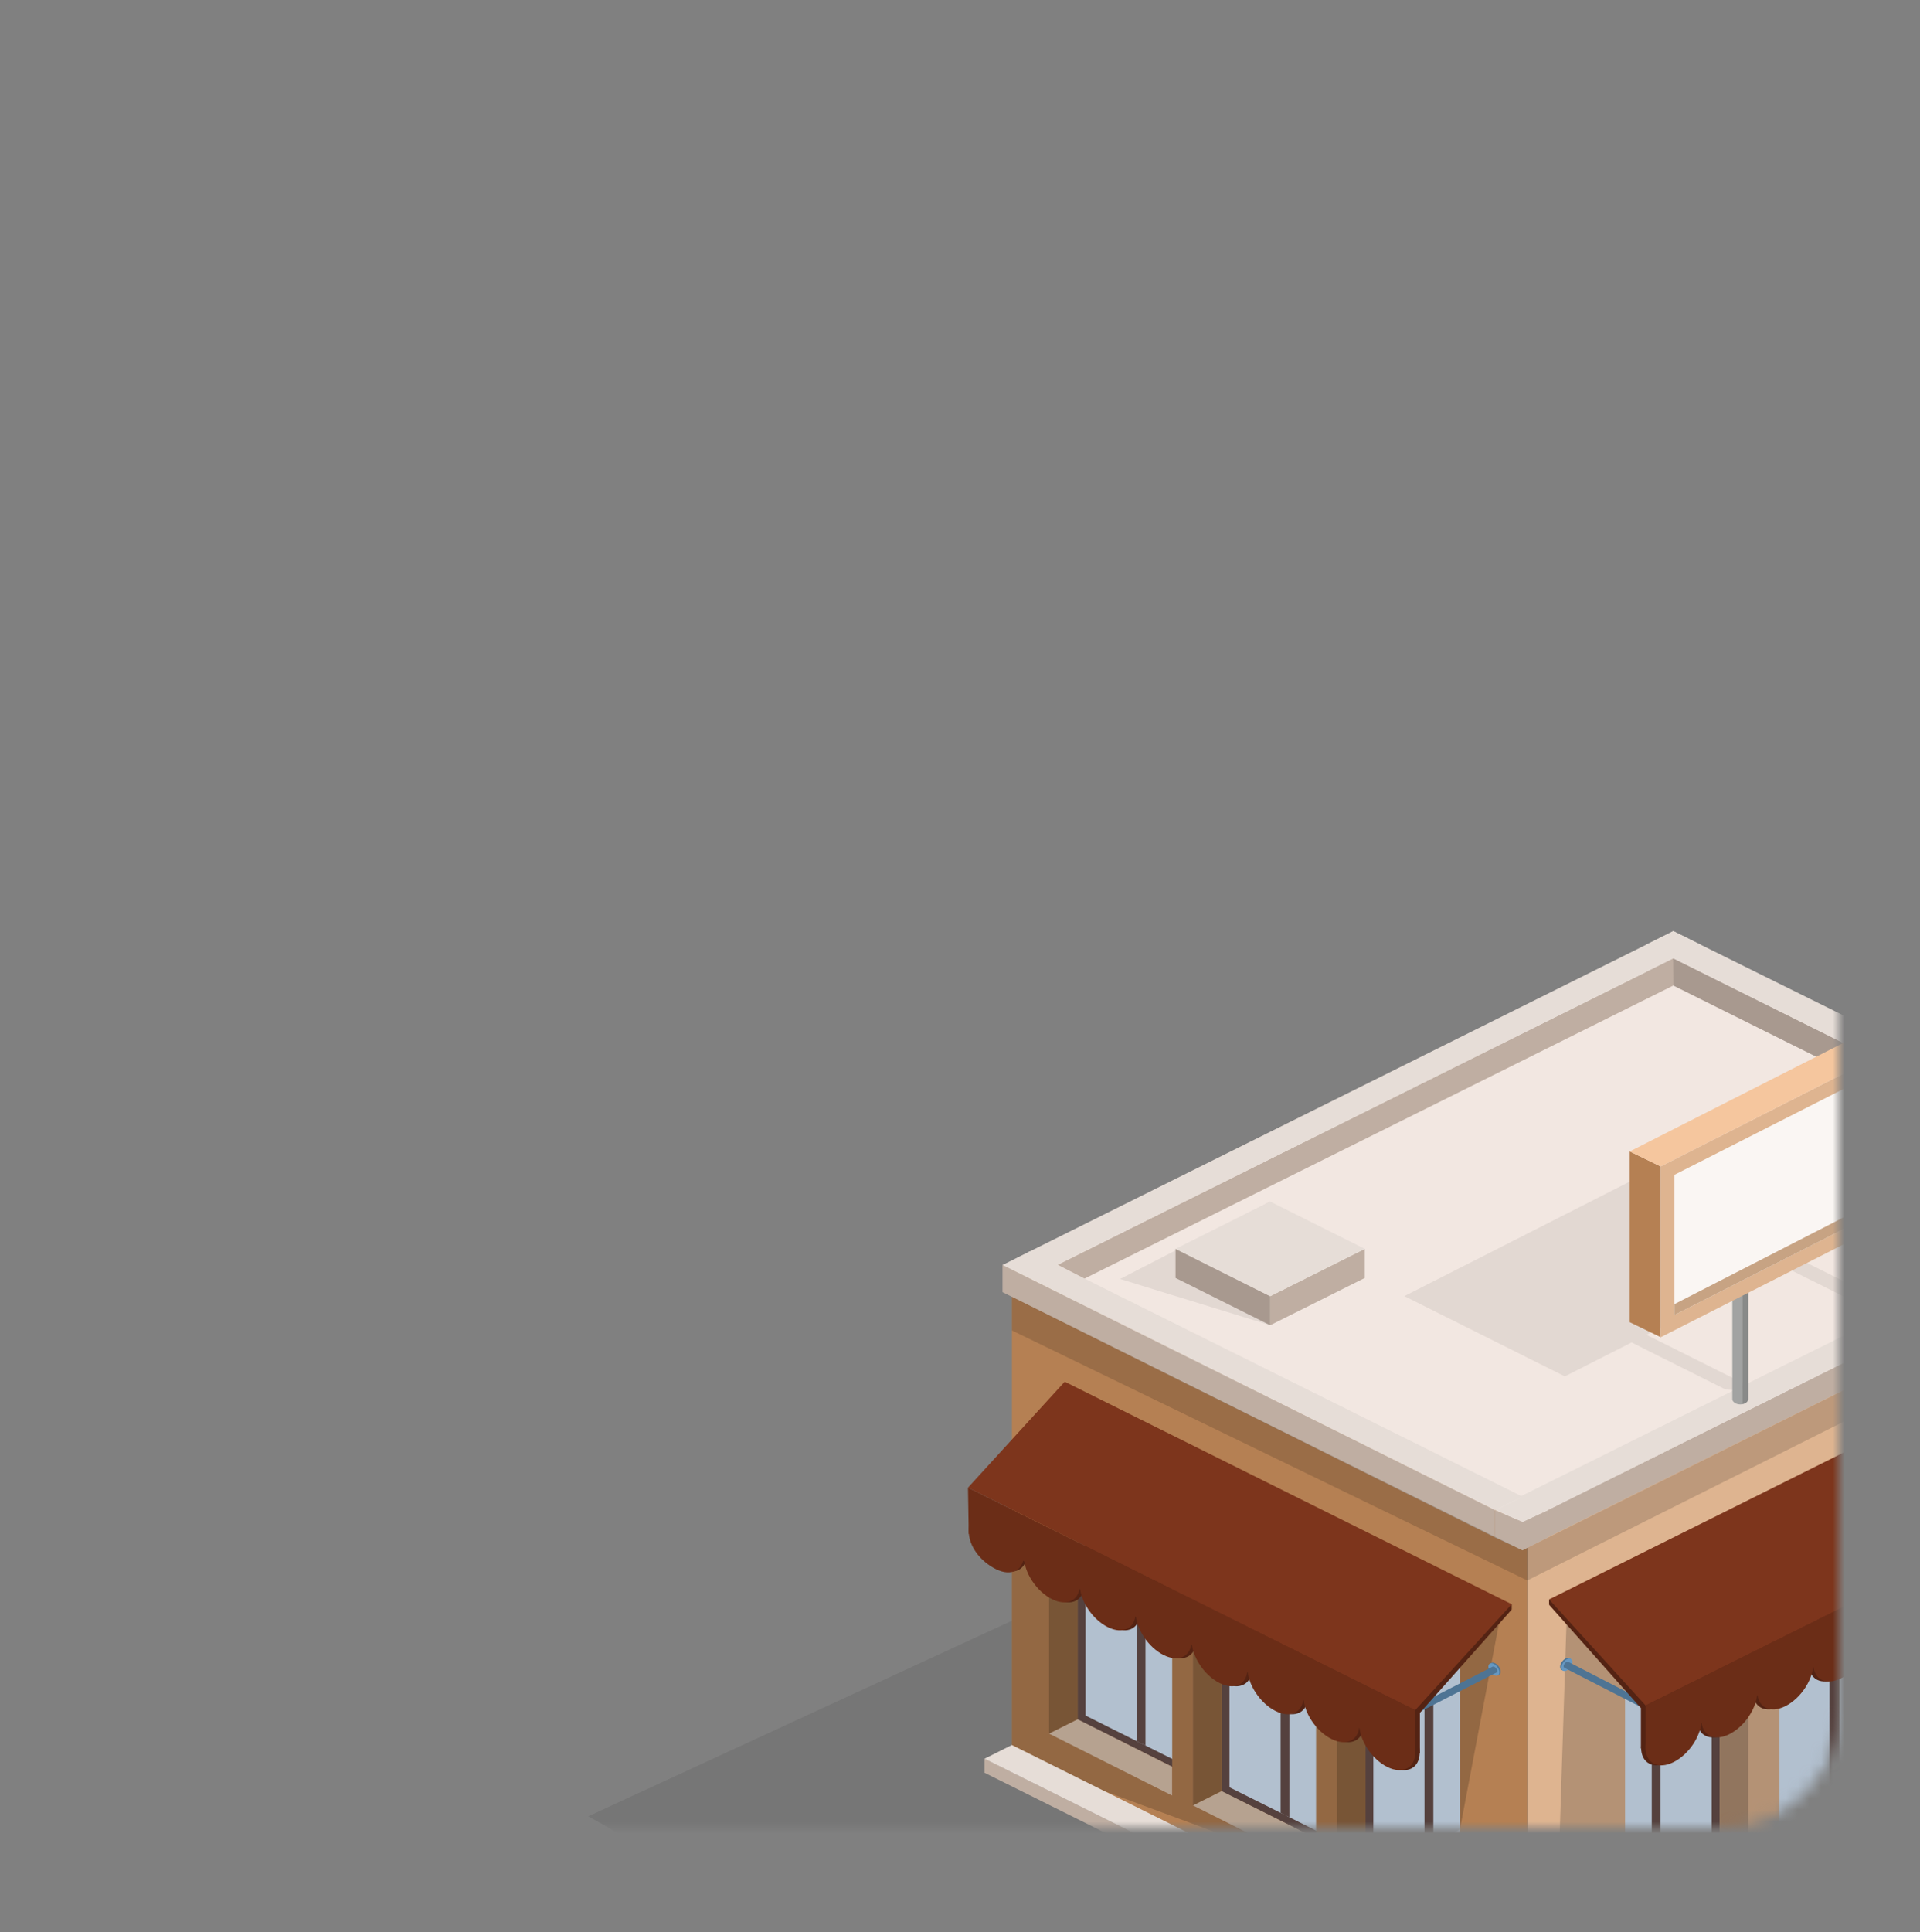 <svg width="165" height="166" viewBox="0 0 165 166" fill="none" xmlns="http://www.w3.org/2000/svg">
<rect x="0" y="0" width="165" height="166" fill="#808080" stroke="none"/>
<mask id="mask0_936_7412" style="mask-type:alpha" maskUnits="userSpaceOnUse" x="0" y="0" width="158" height="157">
<rect x="0.5" y="0.5" width="157" height="156" rx="9.5" fill="white" stroke="#EFEFEF"/>
</mask>
<g mask="url(#mask0_936_7412)">
<g clip-path="url(#clip0_936_7412)">
<path opacity="0.08" d="M131.285 175.49L69.296 166.577L50.555 156.049L141.786 113.949L131.285 175.49Z" fill="black"/>
<path d="M187.697 144.993L170.202 153.718L164.437 152.274L152.923 158.031V162.38L131.25 173.221V130.691L187.697 102.462V144.993Z" fill="#DEB490"/>
<path d="M131.25 173.221L86.961 151.073V108.542L131.25 130.691V173.221Z" fill="#B58053"/>
<path d="M131.25 131.076L86.961 108.937L143.418 80.708L187.697 102.848L131.25 131.076Z" fill="#F2E7E1"/>
<path d="M128.488 132.099L86.154 111.017V108.668L128.488 129.749V132.099Z" fill="#BFAEA2"/>
<path d="M86.154 108.686L128.488 129.758L130.837 128.583L88.495 107.511L86.154 108.686Z" fill="#E6DDD7"/>
<path d="M128.488 132.099L130.837 133.201L133.016 132.099V129.758L130.837 130.736L128.488 129.758V132.099Z" fill="#BFAEA2"/>
<path d="M130.837 128.583L133.16 129.659L130.873 130.753L128.488 129.758L130.837 128.583Z" fill="#E6DDD7"/>
<path d="M133.016 132.081L188.504 104.471V102.131L133.016 129.731V132.081Z" fill="#BFAEA2"/>
<path d="M188.504 102.149L133.016 129.74L130.667 128.565L186.164 100.974L188.504 102.149Z" fill="#E6DDD7"/>
<path d="M181.339 103.368L141.454 83.506V81.157L183.707 102.193L181.339 103.368Z" fill="#A8998F"/>
<path d="M141.454 81.175L183.787 102.247L186.164 100.974L143.794 80L141.454 81.175Z" fill="#E6DDD7"/>
<path d="M93.202 109.851L143.803 84.672L143.785 82.34L90.889 108.668L93.202 109.851Z" fill="#BFAEA2"/>
<path d="M146.162 81.175L90.674 108.766L88.325 107.601L143.812 80L146.162 81.175Z" fill="#E6DDD7"/>
<path d="M170.202 130.368L164.437 128.915L144.924 137.658L148.152 141.406L170.202 130.368Z" fill="#C9CFD4"/>
<path d="M164.437 152.274L149.668 159.654V131.605L164.437 124.216V152.274Z" fill="#69504C"/>
<path d="M163.576 152.705L150.529 159.233V132.036L163.576 125.508V152.705Z" fill="#DBECFF"/>
<path d="M164.437 137.38L149.668 144.769V143.908L164.437 136.519V137.38Z" fill="#9DA9B3"/>
<path d="M157.218 155.915V140.743L158.079 140.312V155.485L157.218 155.915Z" fill="#69504C"/>
<path d="M152.923 161.152V132.125L149.668 134.708V161.806L152.923 161.152Z" fill="#DEB490"/>
<path d="M136.881 165.016V140.043L147.776 134.591V159.573L136.881 165.016Z" fill="#69504C"/>
<path d="M147.094 159.233L137.553 164.003V140.375L147.094 135.605V159.233Z" fill="#DBECFF"/>
<path d="M142.701 161.43L141.947 161.806V138.178L142.701 137.802V161.43Z" fill="#69504C"/>
<path d="M150.233 160.793L147.776 159.556V134.609L150.233 135.838V160.793Z" fill="#B39074"/>
<path d="M139.652 137.802H135.625V167.393H139.652V137.802Z" fill="#DEB490"/>
<path d="M150.233 135.838L135.625 143.146V137.802L147.776 134.609L150.233 135.838Z" fill="#DEB490"/>
<path d="M128.936 174.378L84.612 152.31V151.082L128.936 173.159V174.378Z" fill="#BFAEA2"/>
<path d="M84.612 151.1L128.936 173.168L131.285 171.993L86.961 149.925L84.612 151.1Z" fill="#E6DDD7"/>
<path d="M103.506 153.18V128.207L92.611 122.755V147.728L103.506 153.18Z" fill="#69504C"/>
<path d="M93.292 147.396L102.833 152.167V128.539L93.292 123.768V147.396Z" fill="#DBECFF"/>
<path d="M97.677 149.593L98.439 149.97V126.342L97.677 125.965V149.593Z" fill="#69504C"/>
<path d="M90.154 148.948L92.611 147.719V122.773L90.154 124.001V148.948Z" fill="#946943"/>
<path d="M100.735 155.556H104.761V125.965H100.735V155.556Z" fill="#B58053"/>
<path d="M90.154 148.948L100.726 154.265V151.79L92.611 147.719L90.154 148.948Z" fill="#E0C7B2"/>
<path d="M90.154 124.001L104.761 131.309V125.965L92.611 122.773L90.154 124.001Z" fill="#AEB3B8"/>
<path d="M115.88 159.34V134.367L104.985 128.915V153.897L115.88 159.34Z" fill="#69504C"/>
<path d="M105.658 153.557L115.199 158.327V134.699L105.658 129.929V153.557Z" fill="#DBECFF"/>
<path d="M110.052 155.754L110.805 156.13V132.511L110.052 132.125V155.754Z" fill="#69504C"/>
<path d="M102.528 155.117L104.985 153.888V128.933L102.528 130.162V155.117Z" fill="#946943"/>
<path d="M113.1 161.717H117.126V132.125H113.1V161.717Z" fill="#B58053"/>
<path d="M102.528 155.117L113.1 160.425V157.95L104.985 153.888L102.528 155.117Z" fill="#E0C7B2"/>
<path d="M102.528 130.162L117.126 137.47V132.125L104.985 128.933L102.528 130.162Z" fill="#AEB3B8"/>
<path d="M128.246 165.51V140.528L117.351 135.076V160.058L128.246 165.51Z" fill="#69504C"/>
<path d="M118.023 159.717L127.573 164.487V140.868L118.023 136.089V159.717Z" fill="#DBECFF"/>
<path d="M122.417 161.914L123.179 162.299V138.671L122.417 138.286V161.914Z" fill="#69504C"/>
<path d="M114.894 161.277L117.351 160.049V135.094L114.894 136.322V161.277Z" fill="#946943"/>
<path d="M125.475 167.886H129.501V138.295H125.475V167.886Z" fill="#B58053"/>
<path d="M114.894 136.322L129.492 143.639V138.286L117.351 135.094L114.894 136.322Z" fill="#B58053"/>
<path opacity="0.15" d="M187.697 104.875V107.466L131.25 135.784V132.995L187.697 104.875Z" fill="black"/>
<path opacity="0.15" d="M131.25 135.784L86.961 114.308V111.412L130.837 133.201L131.25 132.995V135.784Z" fill="black"/>
<path opacity="0.19" d="M187.697 128.799L184.505 139.362L182.048 142.142L173.933 148.679L170.202 152.651V153.87L154.214 161.797L152.923 161.152L132.424 172.63L133.608 170.737L134.657 138.286L187.697 120.657V128.799Z" fill="black"/>
<path d="M135.025 142.733C135.025 142.993 134.81 143.316 134.549 143.451C134.289 143.585 134.074 143.478 134.074 143.209C134.074 142.94 134.289 142.626 134.549 142.491C134.81 142.357 135.025 142.464 135.025 142.733Z" fill="#4E7494"/>
<path d="M135.132 142.796C135.132 143.056 134.917 143.379 134.657 143.514C134.397 143.648 134.182 143.54 134.182 143.271C134.182 143.002 134.397 142.689 134.657 142.554C134.917 142.42 135.132 142.527 135.132 142.796Z" fill="#6698C2"/>
<path d="M134.836 142.913C134.836 143.047 134.729 143.2 134.603 143.271C134.469 143.334 134.37 143.28 134.37 143.155C134.37 143.029 134.478 142.868 134.603 142.796C134.738 142.733 134.836 142.787 134.836 142.913Z" fill="#4E7494"/>
<path d="M134.433 143.289L141.373 146.849L141.723 146.356L134.783 142.787L134.433 143.289Z" fill="#4E7494"/>
<path d="M141.777 146.482C141.777 146.616 141.669 146.769 141.544 146.84C141.409 146.903 141.311 146.849 141.311 146.724C141.311 146.598 141.418 146.437 141.544 146.365C141.678 146.302 141.777 146.356 141.777 146.482Z" fill="#82B1D9"/>
<path d="M145.839 147.737C145.839 149.1 144.763 150.732 143.436 151.396C142.109 152.059 141.033 151.494 141.033 150.14C141.033 148.786 142.109 147.145 143.436 146.482C144.763 145.818 145.839 146.383 145.839 147.737Z" fill="#542313"/>
<path d="M150.645 145.334C150.645 146.697 149.569 148.329 148.242 148.992C146.915 149.656 145.839 149.091 145.839 147.737C145.839 146.383 146.915 144.742 148.242 144.078C149.569 143.415 150.645 143.98 150.645 145.334Z" fill="#542313"/>
<path d="M155.443 142.931C155.443 144.294 154.367 145.926 153.04 146.589C151.713 147.253 150.636 146.688 150.636 145.334C150.636 143.98 151.713 142.339 153.04 141.675C154.367 141.012 155.443 141.577 155.443 142.931Z" fill="#542313"/>
<path d="M160.249 140.528C160.249 141.882 159.173 143.523 157.846 144.186C156.519 144.85 155.443 144.285 155.443 142.931C155.443 141.577 156.519 139.936 157.846 139.272C159.173 138.609 160.249 139.173 160.249 140.528Z" fill="#542313"/>
<path d="M193.867 123.876L141.418 150.445L141.015 150.221V146.751L133.124 137.873V137.416L193.867 123.876Z" fill="#542313"/>
<path d="M194.27 124.1L141.418 150.445V146.526L194.27 120.181V124.1Z" fill="#6B2D17"/>
<path d="M141.418 146.526L133.124 137.416L185.949 111.08L194.27 120.181L141.418 146.526Z" fill="#7D351C"/>
<path d="M146.225 147.737C146.225 149.1 145.149 150.732 143.821 151.396C142.494 152.059 141.418 151.494 141.418 150.14C141.418 148.786 142.494 147.145 143.821 146.482C145.149 145.818 146.225 146.383 146.225 147.737Z" fill="#6B2D17"/>
<path d="M151.022 145.334C151.022 146.697 149.946 148.329 148.619 148.992C147.292 149.656 146.216 149.091 146.216 147.737C146.216 146.383 147.292 144.742 148.619 144.078C149.946 143.415 151.022 143.98 151.022 145.334Z" fill="#6B2D17"/>
<path d="M155.828 142.931C155.828 144.294 154.752 145.926 153.425 146.589C152.098 147.253 151.022 146.688 151.022 145.334C151.022 143.98 152.098 142.339 153.425 141.675C154.752 141.012 155.828 141.577 155.828 142.931Z" fill="#6B2D17"/>
<path d="M160.634 140.528C160.634 141.882 159.558 143.523 158.231 144.186C156.904 144.85 155.828 144.285 155.828 142.931C155.828 141.577 156.904 139.936 158.231 139.272C159.558 138.609 160.634 139.173 160.634 140.528Z" fill="#6B2D17"/>
<path opacity="0.19" d="M129.017 138.429L125.466 157.152L119.53 161.134L114.894 161.277L94.915 153.888L86.961 149.925V134.125L129.017 138.429Z" fill="black"/>
<path d="M128.012 143.146C128.012 143.406 128.228 143.729 128.488 143.863C128.748 143.998 128.963 143.89 128.963 143.621C128.963 143.352 128.748 143.038 128.488 142.904C128.228 142.769 128.012 142.877 128.012 143.146Z" fill="#4E7494"/>
<path d="M127.905 143.2C127.905 143.46 128.12 143.783 128.38 143.917C128.64 144.052 128.855 143.944 128.855 143.675C128.855 143.406 128.64 143.092 128.38 142.958C128.12 142.823 127.905 142.931 127.905 143.2Z" fill="#6698C2"/>
<path d="M128.201 143.325C128.201 143.46 128.308 143.612 128.434 143.684C128.568 143.747 128.667 143.693 128.667 143.567C128.667 143.442 128.559 143.28 128.434 143.209C128.299 143.146 128.201 143.2 128.201 143.325Z" fill="#4E7494"/>
<path d="M128.604 143.693L121.664 147.253L121.314 146.76L128.254 143.2L128.604 143.693Z" fill="#4E7494"/>
<path d="M121.26 146.885C121.26 147.02 121.368 147.172 121.493 147.244C121.628 147.307 121.727 147.253 121.727 147.127C121.727 147.002 121.619 146.84 121.493 146.769C121.359 146.706 121.26 146.76 121.26 146.885Z" fill="#82B1D9"/>
<path d="M83.446 131.085C83.446 132.448 84.522 134.08 85.85 134.744C87.177 135.407 88.253 134.842 88.253 133.488C88.253 132.134 87.177 130.493 85.85 129.83C84.522 129.166 83.446 129.731 83.446 131.085Z" fill="#542313"/>
<path d="M117.198 148.15C117.198 149.504 118.274 151.145 119.601 151.808C120.929 152.472 122.005 151.907 122.005 150.553C122.005 149.199 120.929 147.558 119.601 146.894C118.274 146.231 117.198 146.795 117.198 148.15Z" fill="#542313"/>
<path d="M112.392 145.746C112.392 147.109 113.468 148.741 114.795 149.405C116.122 150.068 117.198 149.504 117.198 148.149C117.198 146.795 116.122 145.154 114.795 144.491C113.468 143.827 112.392 144.392 112.392 145.746Z" fill="#542313"/>
<path d="M107.594 143.343C107.594 144.697 108.671 146.338 109.998 147.002C111.325 147.665 112.401 147.1 112.401 145.746C112.401 144.392 111.325 142.751 109.998 142.088C108.671 141.424 107.594 141.989 107.594 143.343Z" fill="#542313"/>
<path d="M102.788 140.94C102.788 142.303 103.864 143.935 105.191 144.599C106.518 145.262 107.594 144.697 107.594 143.343C107.594 141.989 106.518 140.348 105.191 139.685C103.864 139.021 102.788 139.586 102.788 140.94Z" fill="#542313"/>
<path d="M97.982 138.537C97.982 139.9 99.058 141.532 100.385 142.195C101.712 142.859 102.788 142.294 102.788 140.94C102.788 139.586 101.712 137.945 100.385 137.281C99.058 136.618 97.982 137.183 97.982 138.537Z" fill="#542313"/>
<path d="M93.175 136.134C93.175 137.497 94.252 139.129 95.579 139.792C96.906 140.456 97.982 139.891 97.982 138.537C97.982 137.183 96.906 135.542 95.579 134.878C94.252 134.215 93.175 134.78 93.175 136.134Z" fill="#542313"/>
<path d="M88.369 133.731C88.369 135.093 89.445 136.726 90.772 137.389C92.099 138.053 93.175 137.488 93.175 136.134C93.175 134.78 92.099 133.139 90.772 132.475C89.445 131.812 88.369 132.376 88.369 133.731Z" fill="#542313"/>
<path d="M83.581 131.516L121.619 150.849L122.023 150.624V147.163L129.913 138.286V137.828L83.581 131.516Z" fill="#542313"/>
<path d="M83.249 131.776L121.619 150.849V146.93L83.186 127.812L83.249 131.776Z" fill="#6B2D17"/>
<path d="M121.619 146.93L129.914 137.828L91.499 118.711L83.186 127.812L121.619 146.93Z" fill="#7D351C"/>
<path d="M116.813 148.149C116.813 149.503 117.889 151.144 119.216 151.808C120.543 152.472 121.619 151.907 121.619 150.553C121.619 149.199 120.543 147.558 119.216 146.894C117.889 146.231 116.813 146.795 116.813 148.149Z" fill="#6B2D17"/>
<path d="M112.015 145.746C112.015 147.109 113.091 148.741 114.419 149.405C115.746 150.068 116.822 149.504 116.822 148.149C116.822 146.795 115.746 145.154 114.419 144.491C113.091 143.827 112.015 144.392 112.015 145.746Z" fill="#6B2D17"/>
<path d="M107.209 143.343C107.209 144.697 108.285 146.338 109.612 147.002C110.939 147.665 112.015 147.1 112.015 145.746C112.015 144.392 110.939 142.751 109.612 142.088C108.285 141.424 107.209 141.989 107.209 143.343Z" fill="#6B2D17"/>
<path d="M102.403 140.94C102.403 142.303 103.479 143.935 104.806 144.599C106.133 145.262 107.209 144.697 107.209 143.343C107.209 141.989 106.133 140.348 104.806 139.685C103.479 139.021 102.403 139.586 102.403 140.94Z" fill="#6B2D17"/>
<path d="M97.596 138.537C97.596 139.9 98.672 141.532 99.999 142.195C101.326 142.859 102.403 142.294 102.403 140.94C102.403 139.586 101.326 137.945 99.999 137.281C98.672 136.618 97.596 137.183 97.596 138.537Z" fill="#6B2D17"/>
<path d="M92.79 136.134C92.79 137.497 93.866 139.129 95.193 139.792C96.52 140.456 97.596 139.891 97.596 138.537C97.596 137.183 96.52 135.542 95.193 134.878C93.866 134.215 92.79 134.78 92.79 136.134Z" fill="#6B2D17"/>
<path d="M87.993 133.73C87.993 135.093 89.069 136.725 90.396 137.389C91.723 138.053 92.799 137.488 92.799 136.134C92.799 134.78 91.723 133.139 90.396 132.475C89.069 131.812 87.993 132.376 87.993 133.73Z" fill="#6B2D17"/>
<path d="M83.249 131.516C83.249 132.87 84.262 134.152 85.589 134.815C86.916 135.479 87.993 134.914 87.993 133.56C87.993 132.206 86.916 130.565 85.589 129.902C84.262 129.238 83.249 130.162 83.249 131.525V131.516Z" fill="#6B2D17"/>
<path opacity="0.07" d="M109.155 113.86L96.26 109.887L109.155 103.234V113.86Z" fill="black"/>
<path d="M109.155 113.86L101.022 109.797V107.296L109.155 111.367V113.86Z" fill="#A8998F"/>
<path d="M117.288 109.797L109.155 113.86V111.367L117.288 107.296V109.797Z" fill="#BFAEA2"/>
<path d="M109.155 111.367L101.022 107.296L109.155 103.234L117.288 107.296L109.155 111.367Z" fill="#E6DDD7"/>
<path opacity="0.07" d="M147.632 97.674L120.686 111.358L134.478 118.253L140.216 115.339L148.099 119.285C148.206 119.347 148.421 119.401 148.726 119.41C149.094 119.428 149.488 119.383 149.775 119.311C149.919 119.276 150.035 119.231 150.098 119.177C150.197 119.105 150.179 119.034 150.071 118.971L141.499 114.685L153.174 108.757L161.146 112.739C161.253 112.801 161.468 112.855 161.773 112.864C162.141 112.882 162.535 112.837 162.822 112.766C162.966 112.73 163.082 112.685 163.145 112.631C163.244 112.559 163.226 112.488 163.118 112.425L154.465 108.094L161.441 104.552L147.65 97.656L147.632 97.674Z" fill="black"/>
<path d="M148.87 120.154V105.251H149.731V120.648C149.507 120.692 149.247 120.648 149.067 120.522C148.924 120.423 148.852 120.289 148.87 120.154Z" fill="#A2A3A2"/>
<path d="M150.242 105.251V120.19C150.242 120.307 150.179 120.432 150.045 120.522C149.955 120.585 149.847 120.621 149.731 120.648V105.251H150.242Z" fill="#898A89"/>
<path d="M142.718 114.891L140.055 113.599V98.929L142.718 100.221V114.891Z" fill="#B58053"/>
<path d="M171.601 100.221L142.719 114.891V100.221L171.601 85.551V100.221Z" fill="#DEB490"/>
<path d="M143.893 100.938L170.436 87.461V99.503L143.893 112.981V100.938Z" fill="#FAF6F3"/>
<path d="M142.718 100.221L140.055 98.929L168.938 84.259L171.601 85.551L142.718 100.221Z" fill="#F5C69E"/>
<path d="M169.476 87.945V98.929L143.893 112.048V112.981L170.436 99.503V87.461L169.476 87.945Z" fill="#C7A383"/>
</g>
</g>
<defs>
<clipPath id="clip0_936_7412">
<rect width="143.715" height="95.49" fill="white" transform="translate(50.555 80)"/>
</clipPath>
</defs>
</svg>
